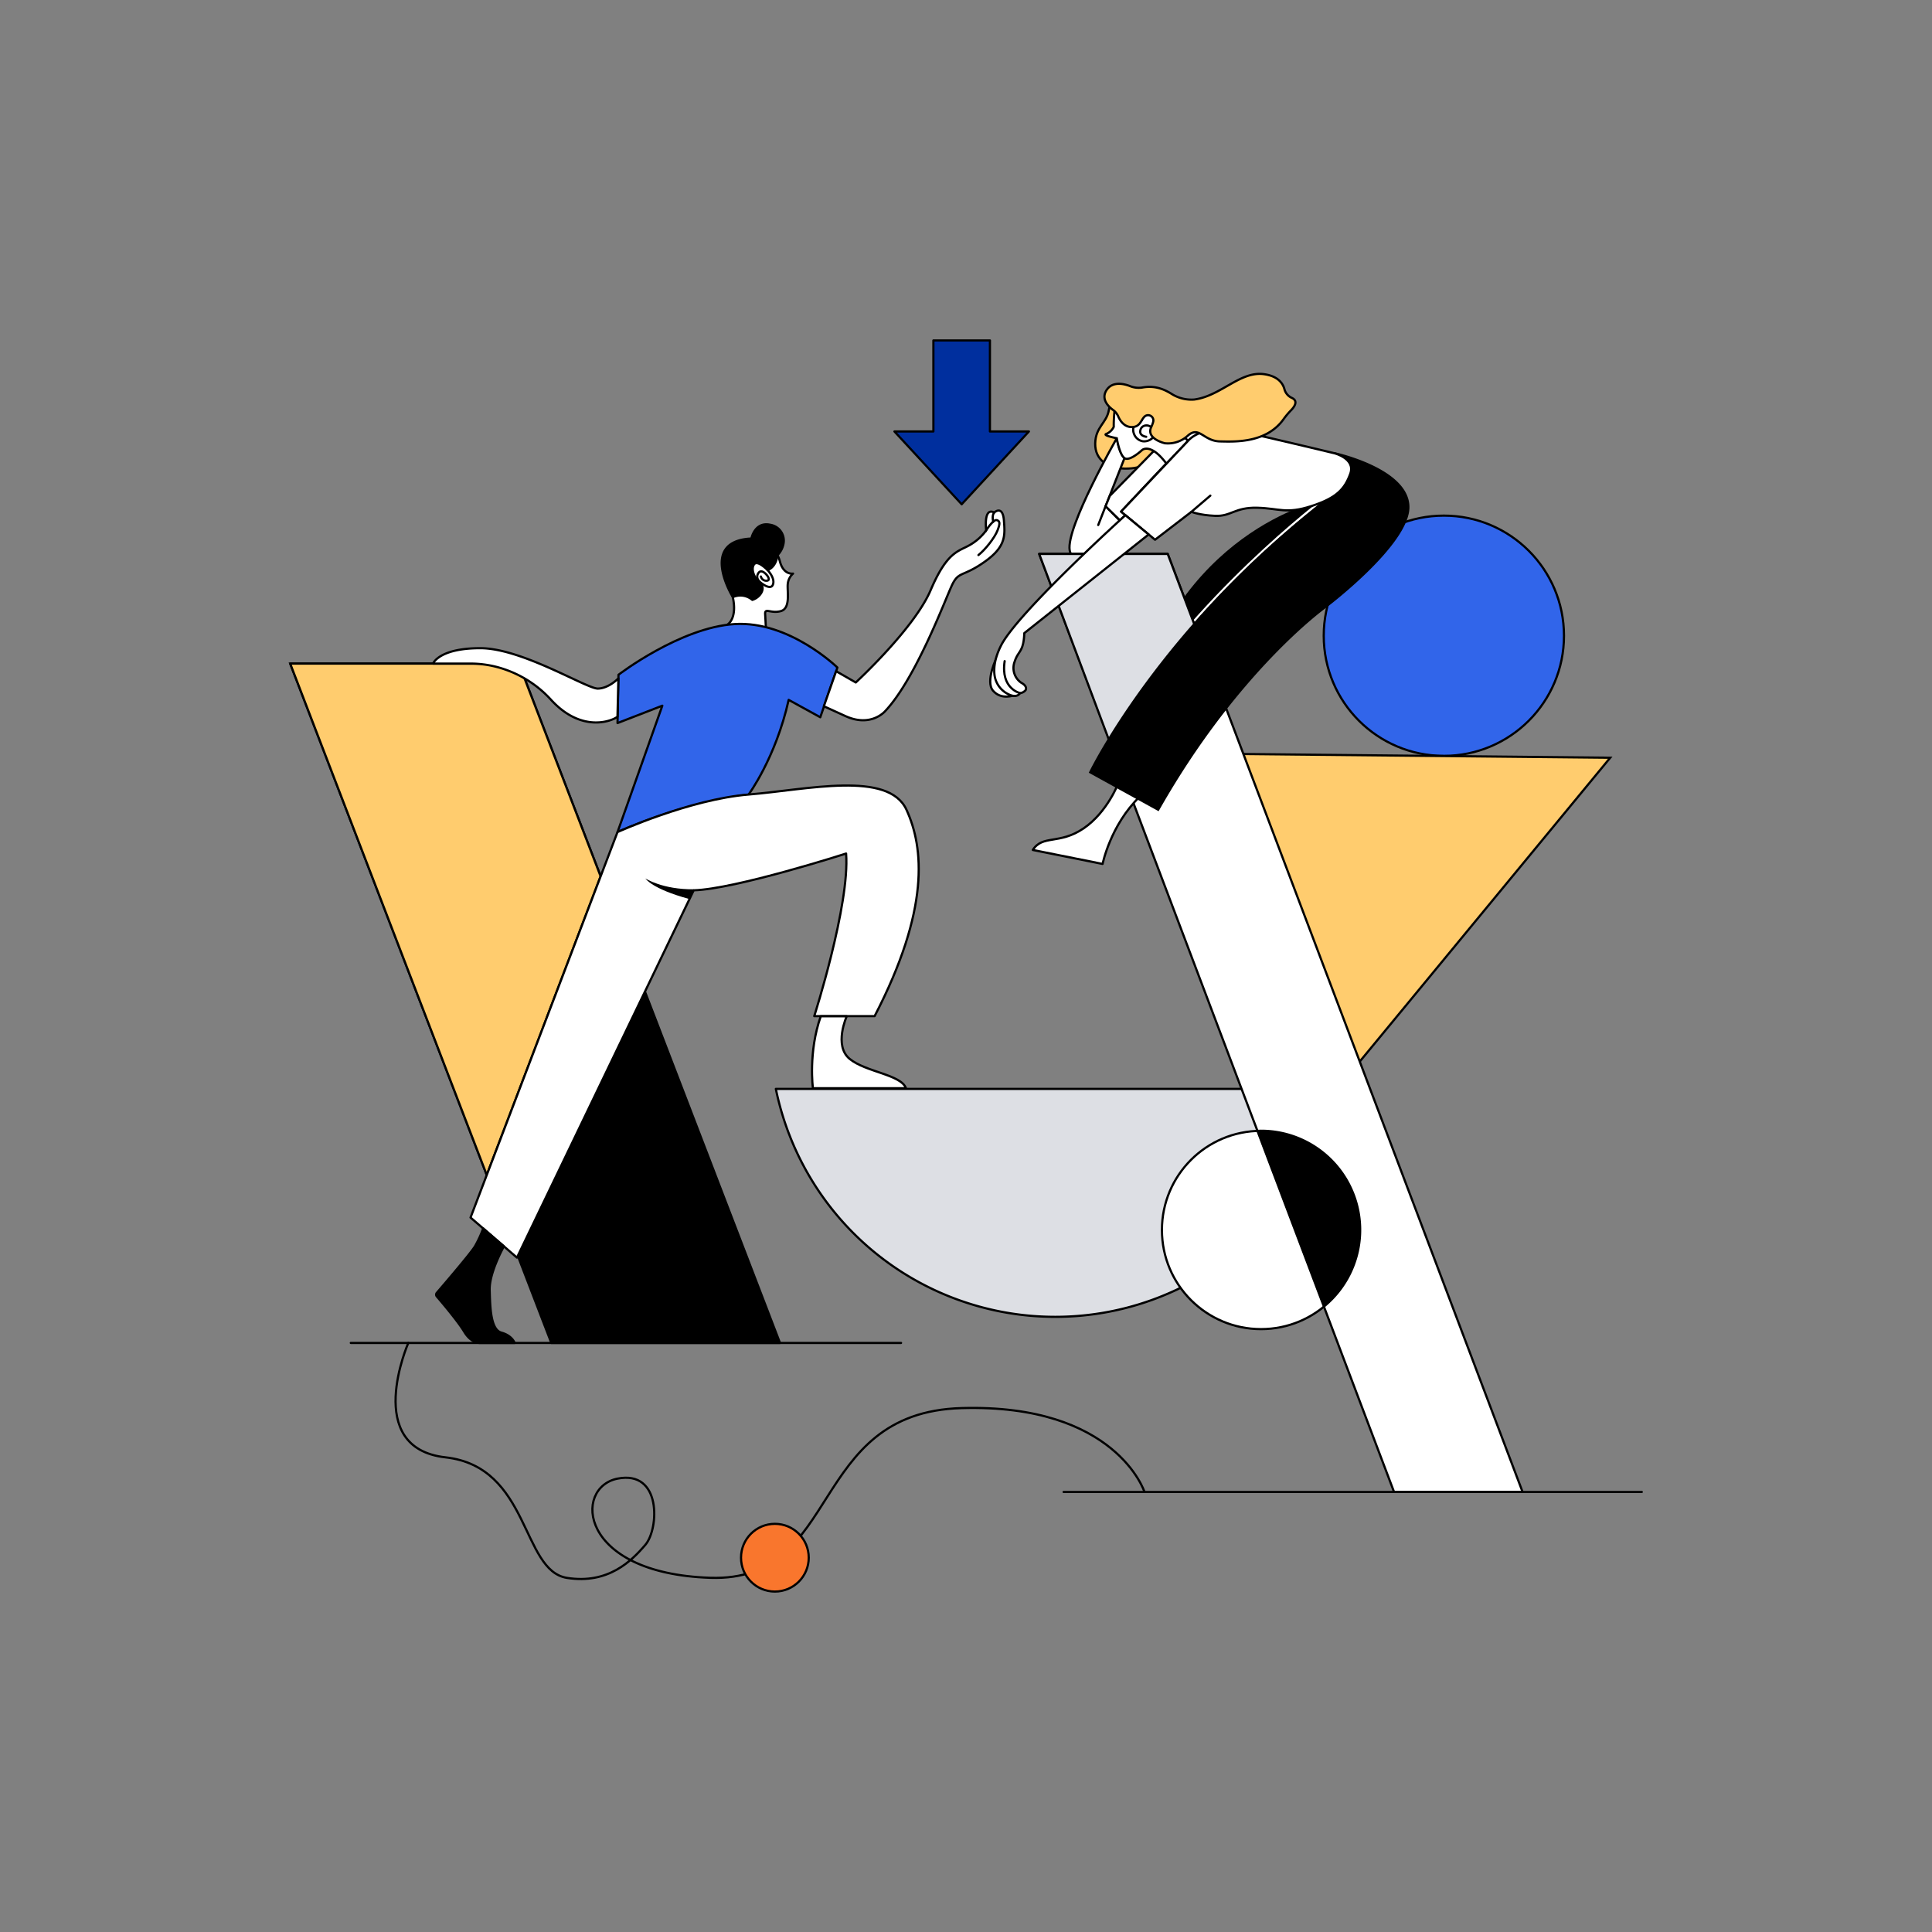 <svg id="图层_1" data-name="图层 1" xmlns="http://www.w3.org/2000/svg" viewBox="0 0 800 800"><rect x="0" y="0" width="800" height="800" fill="#808080" stroke="none"/><defs><style>.cls-1,.cls-10,.cls-11,.cls-2,.cls-3,.cls-4,.cls-5,.cls-6,.cls-8,.cls-9{stroke:#000;}.cls-1,.cls-10,.cls-3,.cls-4,.cls-5,.cls-7,.cls-9{stroke-linecap:round;stroke-linejoin:round;}.cls-1,.cls-10,.cls-11,.cls-2,.cls-3,.cls-4,.cls-5,.cls-6,.cls-7,.cls-8,.cls-9{stroke-width:0.91px;}.cls-2{fill:#ffcc6e;}.cls-11,.cls-2,.cls-6,.cls-8{stroke-miterlimit:9.15;}.cls-3{fill:#3165ea;}.cls-4{fill:#dddfe4;}.cls-5,.cls-6{fill:#fff;}.cls-7,.cls-9{fill:none;}.cls-7{stroke:#fff;}.cls-10{fill:#002f9e;}.cls-11{fill:#f9762d;}</style></defs><polygon class="cls-1" points="322.97 556.08 228.29 556.08 120.17 274.79 214.85 274.79 322.97 556.08"/><polygon class="cls-2" points="214.85 274.79 120.17 274.79 201.56 486.55 248.71 362.88 214.85 274.79"/><circle class="cls-3" cx="597.87" cy="263.25" r="49.74"/><polygon class="cls-2" points="666.75 313.76 499.6 312.07 559.73 443.58 666.75 313.76"/><path class="cls-4" d="M321.26,450.89a118.1,118.1,0,0,0,231.39,0Z"/><circle class="cls-5" cx="522.18" cy="509.31" r="41.05"/><path class="cls-2" d="M463.69,163.75s-3.65.92-4.56,6.16-5.48,6.86-5.63,13.7,5.33,10.72,13.61,10.41,8.06-4,16.51-5.16S503,189,516,179.5s5.55-14.07,1.83-14.23-11,6.09-22.36,4.8S476.9,159.57,463.69,163.75Z"/><path class="cls-5" d="M462.44,181.46s-21.11,36.82-19.51,46.4,22.21-10.8,22.21-10.8l-7.34-7.45,7.84-19.94S463.57,188.21,462.44,181.46Z"/><path class="cls-6" d="M412.87,271.89s-5.09,10.21-1.64,14.16,8.72,1.83,8.72,1.83S408.63,285.82,412.87,271.89Z"/><path class="cls-5" d="M463.73,215.43l-5.93-5.81,1.73-4.27,22.8-23.26s8.51-10.14,21.21-4.54a20.22,20.22,0,0,0-12.6,6.06c-5.57,5.55-26.72,28.23-26.72,28.23l1.81,1.5Z"/><path class="cls-6" d="M483,192c-6.54-8.82-10.07-5.66-10.07-5.66s-5.17,4.87-7.3,3.35-3.19-8.22-3.19-8.22-6.24-1.21-4.26-1.83a5.92,5.92,0,0,0,3-2.89,53.5,53.5,0,0,1,1.22-12s10-4.56,14.14,1.52S492,182.53,492,182.53Z"/><path class="cls-1" d="M549.2,207.16s-57.37,10.34-78.86,82l24.3,5.14,70.42-77.12Z"/><path class="cls-7" d="M551.73,203.9s-47.7,34.78-82.61,85.31"/><polygon class="cls-5" points="630.47 617.79 577.25 617.79 430.3 229.36 483.52 229.36 630.47 617.79"/><polygon class="cls-4" points="483.52 229.36 430.3 229.36 461.11 311.52 496.33 263.25 483.52 229.36"/><path class="cls-5" d="M463.26,323.87s-4.56,12.37-14.6,19.17-16.93,2.53-21,8.91l28.9,5.79s3.24-16.12,15.41-27.89Z"/><path class="cls-8" d="M552.52,187.66s30.19,6.51,30.65,22-34.53,41.82-34.53,41.82-36.35,26-69.06,83.81l-28.14-15.51s29-59.81,97.76-112.65A18.48,18.48,0,0,0,558.9,197C562,189.66,552.52,187.66,552.52,187.66Z"/><path class="cls-5" d="M464.22,211.84l28.07-29.65s6-7.07,22.21-3.42,38,8.9,38,8.9,8.9,2.2,6.61,8.51-5.62,10-16.12,13.39-13.15.91-22.43.68-10.8,3.65-17.41,3.35-9.81-1.67-9.81-1.67l-15.06,11.56Z"/><path class="cls-9" d="M472.73,174s-2.85.54-3.41,3.08a4.32,4.32,0,0,0,.22,2.5,4.74,4.74,0,0,0,3.68,3.14,5,5,0,0,0,4.23-1.6c2.73-2.57-.13-4.14-1.54-4.71a2.85,2.85,0,0,0-2-.13,2.43,2.43,0,0,0-1.7,1.88c-.59,2.36,2.41,2.7,2.41,2.7"/><path class="cls-2" d="M473.12,160.45a9.6,9.6,0,0,1-5.16-.55c-2.27-.9-7.07-2.17-9.61,1.41-2.73,3.85.7,7.11,2.42,8.35a6.54,6.54,0,0,1,2.23,2.69c.79,1.85,2.48,4.49,5.64,4.49,3.47,0,3.77-2.88,5.3-4.35a2.18,2.18,0,0,1,3.58,2.15,13,13,0,0,1-.82,2.2c-2.28,4.87,5.63,6.7,5.63,6.7a12.16,12.16,0,0,0,9.58-3.19c4.72-4.11,6.39,2.28,13.24,2.43,6.45.15,19.38.69,26.45-9.36a33.43,33.43,0,0,1,3.1-3.65c1.48-1.57,2.89-3.85.13-5.05a5.5,5.5,0,0,1-3-3.66c-.66-2.35-2.65-5.32-8.42-6.12-9.89-1.37-17.79,9-28.9,10.5a15.47,15.47,0,0,1-9-2.1C482,161.1,478.21,159.56,473.12,160.45Z"/><path class="cls-5" d="M466,213.34s-44.55,40.26-51.47,53.92c-2.64,5.2-3.07,9.24-2.73,12.16a10.29,10.29,0,0,0,6.44,8.35c1.54.6,3.14.69,4.12-.74a3.64,3.64,0,0,0,2.28-1.21c.61-1-.08-2.21-1.68-3.05a7.4,7.4,0,0,1-2.81-8.82c1.51-4.71,3.65-3.71,4-11.79l51.47-40.84Z"/><path class="cls-9" d="M422.4,287s-8.13-1.76-6.39-13.24"/><line class="cls-9" x1="457.79" y1="209.62" x2="454.75" y2="217.4"/><line class="cls-9" x1="493.35" y1="211.92" x2="501.18" y2="205.23"/><line class="cls-9" x1="145.26" y1="556.08" x2="373.11" y2="556.08"/><line class="cls-9" x1="440.42" y1="617.79" x2="679.83" y2="617.79"/><polygon class="cls-10" points="409.91 178.66 409.91 140.97 386.5 140.97 386.5 178.66 370.37 178.66 398.21 208.81 426.05 178.66 409.91 178.66"/><path class="cls-5" d="M311.64,224.59a10.88,10.88,0,0,1,10.78,6.3,18.46,18.46,0,0,1,.65,2.06c1.6,5.25,5.32,4.56,5.32,4.56a6.54,6.54,0,0,0-2.2,4.34c-.3,2.89,1.29,10-2.82,11.18s-6.69-1.52-6.54,1.22.3,5.48.3,5.48L308,261.49l-6.84-2.83s4.26-2.27,2.28-11.4C301.63,238.84,296.06,225.65,311.64,224.59Z"/><path class="cls-1" d="M311.13,223s1.37-7.08,7.76-5.71a6.65,6.65,0,0,1,5.63,7.27,9,9,0,0,1-2.6,5.33s-.27,4.66-4.08,6.19c0,0-4-4.18-5.49-2.51s-.34,5.55,2.34,7.83-.05,6.09-3.17,7a7.62,7.62,0,0,0-8.06-1.14S289.08,224,311.13,223Z"/><path class="cls-9" d="M317.77,236s3.25,3.26,2.31,6-5.13-.79-5.13-.79-2.37-1.65-.95-3.86,3.79,1.12,3.79,1.12,1.46,2-.45,2a2.29,2.29,0,0,1-2.27-1.75"/><path class="cls-3" d="M346.75,276.41s-19.88-19.37-42.49-18-48.16,21-48.16,21l-.4,20,18.56-7.2L255.7,344.56s26.56-12.26,54.24-15.51c0,0,11.26-15.17,16.63-39.25l13.09,7.2Z"/><path class="cls-5" d="M346.22,277.93l8.14,4.67s24.23-22.32,31-38.23,11.46-16,16-18.57a21.74,21.74,0,0,0,7-6.18s-1.24-9.73,3.33-7.4c0,0,3.48-3.22,4,3.21s.85,11-8.17,17.33-10.55,3.59-13.39,9.68-15,38.64-27.58,52c0,0-5.88,7-16.63,2l-8.78-4Z"/><path class="cls-5" d="M256.06,280.88s-3.92,4.15-8.49,4.25S216.14,268.4,198.9,268.4s-19.57,6.38-19.57,6.38h15.22A43.37,43.37,0,0,1,208.49,277,46.13,46.13,0,0,1,228,289.58c12.46,13.8,25,9.23,27.68,7.2Z"/><path class="cls-5" d="M194.84,504.16l60.85-159.61S285.5,331,309.93,329s57.9-10,65.41,6.28c7.22,15.71,9.74,41.27-13.18,85.48h-25s14.8-46.24,13.19-67.33c0,0-46.08,14.8-63.1,15.22l-73.19,152.1Z"/><path class="cls-5" d="M350.61,420.81s-5.48,12.17,1.21,17.65,21.3,6.48,23.32,12.16H336.61s-2-14.9,3.25-29.81Z"/><path class="cls-1" d="M208.66,516.08s-6.1,10.79-5.9,18.09.4,16.43,4.86,17.65,5.48,4.26,5.48,4.26H198.9s-3.65.41-6.69-4.66c-2.55-4.26-9.24-12.16-11.34-14.6a1.15,1.15,0,0,1,0-1.48c2.81-3.25,14-16.3,15.79-19.26a45.79,45.79,0,0,0,3.41-7.4Z"/><path class="cls-9" d="M408.1,220s3.07-5,4.61-4.64,1.32,1.75.36,4.23c-1.18,3.06-5.07,8-7.92,10.25"/><path class="cls-9" d="M411.73,212.22s-1.14.9-.46,3.82"/><path d="M287.3,368.23c-12.91.15-20.05-4.47-20.05-4.47s2.52,4.24,18.12,8.49Z"/><path class="cls-8" d="M522.18,468.26c-.43,0-.86,0-1.29,0l27.48,72.62a41.06,41.06,0,0,0-26.19-72.66Z"/><path class="cls-9" d="M473.91,617.79s-11.75-36.55-75.7-34.73-49.35,72.09-104.11,70.27-56.75-37.41-38.41-41.06S272.9,633,267.25,639.65s-15.43,16.43-32.47,13.72c-19-3-15.21-46-50.34-49.92-34.46-3.88-15.37-47.36-15.37-47.36"/><circle class="cls-11" cx="320.86" cy="645.01" r="14.02"/></svg>